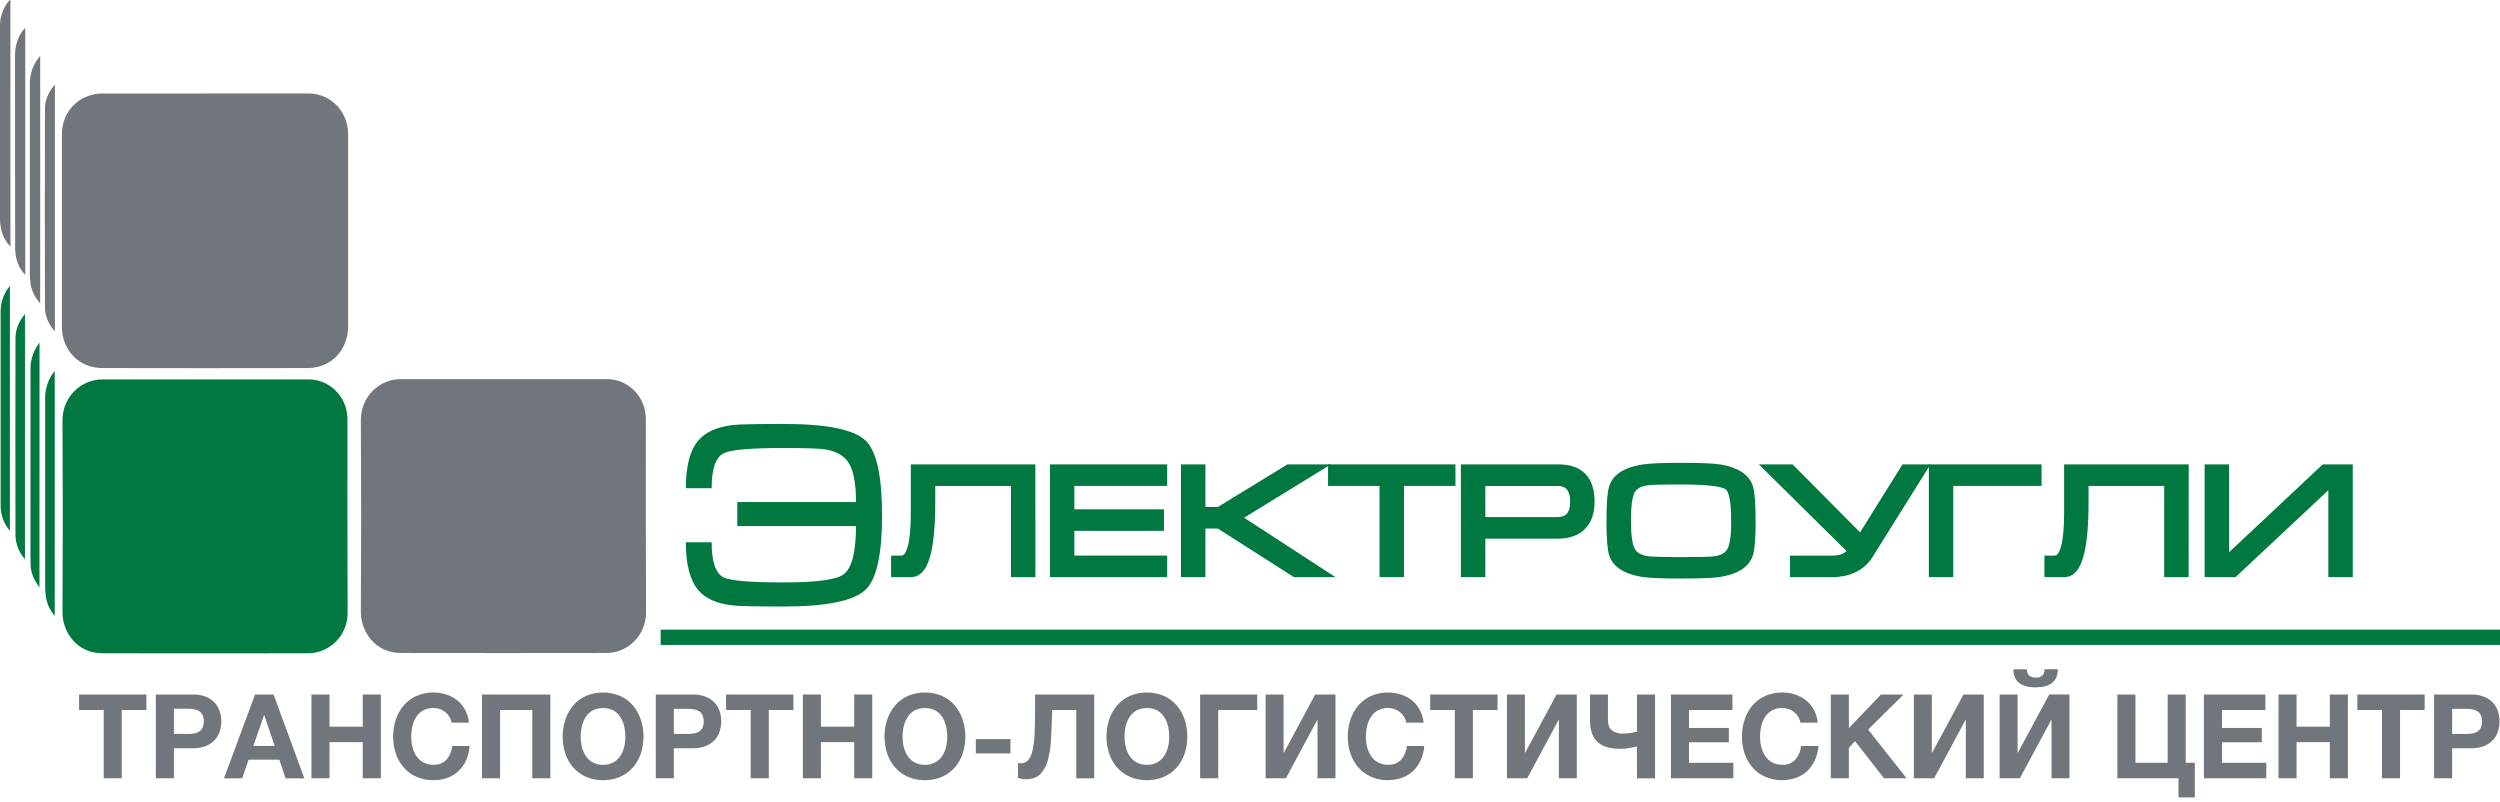 <svg width="346" height="111" viewBox="0 0 346 111" fill="none" xmlns="http://www.w3.org/2000/svg">
<g clip-path="url(#clip0_1408_4649)">
<path d="M28.419 52.51C33.15 52.51 37.879 52.51 42.606 52.51C43.789 52.492 44.945 52.87 45.897 53.586C46.849 54.303 47.543 55.318 47.874 56.476C48.019 57.02 48.09 57.581 48.086 58.144C48.086 67.018 48.064 75.886 48.112 84.768C48.12 85.513 47.982 86.252 47.706 86.941C47.429 87.631 47.02 88.257 46.503 88.783C45.986 89.309 45.37 89.724 44.693 90.004C44.016 90.284 43.291 90.423 42.561 90.412C33.103 90.43 23.645 90.43 14.187 90.412C10.536 90.412 8.633 87.344 8.649 84.751C8.702 75.895 8.702 67.039 8.649 58.182C8.643 57.434 8.783 56.691 9.062 55.998C9.341 55.306 9.753 54.677 10.274 54.149C10.794 53.621 11.413 53.204 12.094 52.923C12.775 52.642 13.504 52.503 14.238 52.513H28.425" fill="#00783F"/>
<path d="M3.453 77.406C2.626 76.48 2.16 75.279 2.141 74.027C2.123 64.965 2.123 55.902 2.141 46.838C2.141 45.605 2.599 44.505 3.456 43.454L3.453 77.406Z" fill="#00783F"/>
<path d="M7.575 51.315V85.212C6.92 84.484 6.494 83.572 6.352 82.595C6.279 82.073 6.246 81.546 6.253 81.02C6.253 72.427 6.253 63.835 6.253 55.242C6.207 53.811 6.684 52.413 7.591 51.32" fill="#00783F"/>
<path d="M1.368 39.534V73.459C0.706 72.691 0.278 71.742 0.136 70.73C0.095 70.374 0.078 70.015 0.086 69.657C0.086 60.899 0.086 52.14 0.086 43.38C0.046 42.246 0.339 41.125 0.929 40.162C1.044 39.982 1.178 39.813 1.376 39.54" fill="#00783F"/>
<path d="M5.463 81.279C4.711 80.299 4.283 79.322 4.237 78.206C4.197 77.21 4.221 76.208 4.219 75.204C4.219 67.197 4.219 59.19 4.219 51.184C4.189 49.82 4.633 48.489 5.471 47.425L5.463 81.279Z" fill="#00783F"/>
<path d="M28.414 12.938C33.145 12.938 37.873 12.938 42.601 12.938C43.849 12.906 45.071 13.315 46.058 14.095C47.046 14.876 47.739 15.979 48.021 17.22C48.132 17.695 48.186 18.182 48.182 18.67C48.192 27.488 48.192 36.305 48.182 45.121C48.182 48.462 45.829 50.932 42.56 50.941C33.102 50.962 23.645 50.962 14.187 50.941C10.929 50.941 8.565 48.484 8.565 45.168C8.565 36.333 8.565 27.498 8.565 18.662C8.565 15.908 10.206 13.768 12.8 13.102C13.285 12.988 13.783 12.935 14.28 12.943C18.991 12.932 23.703 12.932 28.416 12.943" fill="#71757C"/>
<path d="M346 87.14H91.434V89.263H346V87.14Z" fill="#00783F"/>
<path d="M1.44 34.143C0.773 33.441 0.318 32.556 0.131 31.597C0.042 31.155 -0.002 30.705 4.9459e-05 30.254C4.9459e-05 21.367 4.9459e-05 12.473 4.9459e-05 3.573C0.004 2.455 0.345 1.365 0.977 0.45C1.059 0.327 1.148 0.21 1.245 0.098C1.305 0.056 1.371 0.023 1.44 0V34.143Z" fill="#71757C"/>
<path d="M5.562 41.974C4.852 41.226 4.384 40.273 4.224 39.245C4.153 38.761 4.121 38.271 4.13 37.782C4.13 29.097 4.13 20.411 4.13 11.726C4.097 10.514 4.438 9.322 5.107 8.32C5.22 8.153 5.353 8 5.565 7.725L5.562 41.974Z" fill="#71757C"/>
<path d="M3.496 3.838V38.041C2.861 37.386 2.423 36.558 2.236 35.656C2.134 35.14 2.087 34.615 2.096 34.089C2.096 25.333 2.092 16.576 2.083 7.818C2.037 6.55 2.403 5.302 3.124 4.269C3.207 4.152 3.312 4.051 3.499 3.838" fill="#71757C"/>
<path d="M7.594 45.88C6.727 44.865 6.226 43.778 6.223 42.55C6.2 33.392 6.2 24.232 6.223 15.072C6.223 13.836 6.703 12.733 7.594 11.71V45.88Z" fill="#71757C"/>
<path d="M14.353 98.262H10.945V96.12H20.263V98.262H16.853V107.715H14.353V98.262Z" fill="#71757C"/>
<path d="M21.569 96.119H26.698C27.317 96.103 27.934 96.21 28.513 96.436C28.974 96.621 29.389 96.906 29.731 97.271C30.042 97.613 30.275 98.02 30.416 98.464C30.704 99.359 30.704 100.323 30.416 101.218C30.274 101.659 30.041 102.063 29.731 102.403C29.39 102.769 28.974 103.055 28.513 103.241C27.934 103.466 27.317 103.573 26.698 103.557H24.069V107.714H21.569V96.119ZM26.013 101.578C26.29 101.579 26.566 101.557 26.84 101.513C27.087 101.476 27.326 101.391 27.541 101.262C27.748 101.129 27.916 100.941 28.026 100.719C28.147 100.437 28.209 100.132 28.209 99.825C28.209 99.517 28.147 99.213 28.026 98.931C27.913 98.714 27.744 98.532 27.538 98.404C27.323 98.275 27.085 98.19 26.837 98.153C26.564 98.109 26.287 98.087 26.01 98.087H24.069V101.562L26.013 101.578Z" fill="#71757C"/>
<path d="M35.299 96.12H37.863L42.117 107.717H39.52L38.661 105.135H34.407L33.516 107.717H31L35.299 96.12ZM38.011 103.233L36.576 98.977H36.544L35.066 103.233H38.011Z" fill="#71757C"/>
<path d="M43.105 96.12H45.605V100.569H50.206V96.12H52.709V107.715H50.206V102.714H45.605V107.715H43.105V96.12Z" fill="#71757C"/>
<path d="M60.002 107.977C59.193 107.991 58.39 107.833 57.644 107.513C56.977 107.221 56.38 106.786 55.893 106.238C55.407 105.681 55.033 105.032 54.793 104.327C54.533 103.568 54.404 102.768 54.41 101.964C54.404 101.146 54.534 100.333 54.793 99.559C55.031 98.842 55.405 98.18 55.893 97.61C56.378 97.053 56.975 96.609 57.644 96.311C58.955 95.759 60.414 95.69 61.769 96.117C62.313 96.292 62.823 96.565 63.273 96.922C63.719 97.279 64.09 97.724 64.365 98.23C64.66 98.782 64.842 99.389 64.901 100.015H62.492C62.452 99.729 62.354 99.455 62.205 99.209C62.056 98.965 61.868 98.749 61.648 98.568C61.422 98.382 61.165 98.236 60.891 98.137C60.607 98.034 60.308 97.983 60.008 97.984C59.509 97.968 59.015 98.083 58.573 98.317C58.188 98.531 57.86 98.837 57.617 99.209C57.365 99.598 57.184 100.03 57.082 100.484C56.969 100.968 56.912 101.464 56.913 101.961C56.913 102.44 56.969 102.918 57.082 103.383C57.186 103.826 57.367 104.247 57.617 104.625C57.862 104.993 58.19 105.296 58.573 105.509C59.015 105.743 59.509 105.858 60.008 105.842C60.339 105.861 60.67 105.807 60.979 105.683C61.288 105.56 61.568 105.37 61.798 105.127C62.251 104.6 62.527 103.941 62.588 103.244H64.997C64.95 103.927 64.785 104.597 64.51 105.223C64.257 105.782 63.9 106.287 63.458 106.707C63.015 107.123 62.496 107.443 61.929 107.649C61.31 107.871 60.658 107.981 60.002 107.974" fill="#71757C"/>
<path d="M66.708 96.12H76.17V107.715H73.668V98.262H69.208V107.715H66.708V96.12Z" fill="#71757C"/>
<path d="M83.465 107.977C82.656 107.991 81.852 107.833 81.107 107.513C80.439 107.221 79.841 106.786 79.353 106.238C78.867 105.681 78.493 105.032 78.253 104.327C77.993 103.568 77.864 102.768 77.87 101.963C77.864 101.146 77.994 100.333 78.253 99.559C78.491 98.842 78.865 98.18 79.353 97.61C79.838 97.052 80.437 96.609 81.107 96.311C82.615 95.683 84.304 95.683 85.812 96.311C86.485 96.608 87.087 97.051 87.574 97.61C88.062 98.18 88.436 98.842 88.674 99.559C88.933 100.333 89.063 101.146 89.057 101.963C89.063 102.768 88.934 103.568 88.674 104.327C88.434 105.032 88.061 105.681 87.574 106.238C87.084 106.788 86.483 107.223 85.812 107.513C85.069 107.831 84.269 107.989 83.462 107.977M83.462 105.848C83.96 105.863 84.453 105.748 84.894 105.515C85.277 105.301 85.605 104.998 85.85 104.63C86.099 104.252 86.28 103.831 86.385 103.388C86.497 102.923 86.552 102.445 86.551 101.966C86.552 101.469 86.497 100.973 86.385 100.49C86.282 100.036 86.101 99.604 85.85 99.215C85.607 98.843 85.279 98.537 84.894 98.322C84.447 98.103 83.957 97.99 83.461 97.99C82.965 97.99 82.475 98.103 82.027 98.322C81.642 98.536 81.314 98.843 81.072 99.215C80.82 99.604 80.639 100.035 80.536 100.49C80.424 100.973 80.367 101.469 80.368 101.966C80.367 102.445 80.424 102.923 80.536 103.388C80.641 103.831 80.822 104.252 81.072 104.63C81.316 104.999 81.644 105.302 82.027 105.515C82.47 105.749 82.964 105.863 83.462 105.848Z" fill="#71757C"/>
<path d="M90.759 96.119H95.888C96.507 96.103 97.124 96.21 97.702 96.436C98.163 96.621 98.579 96.906 98.92 97.271C99.231 97.613 99.465 98.02 99.606 98.464C99.893 99.359 99.893 100.323 99.606 101.218C99.464 101.659 99.23 102.063 98.92 102.403C98.579 102.769 98.163 103.055 97.702 103.241C97.124 103.466 96.507 103.573 95.888 103.557H93.259V107.714H90.759V96.119ZM95.202 101.578C95.479 101.579 95.756 101.557 96.029 101.513C96.277 101.476 96.515 101.391 96.731 101.262C96.937 101.134 97.105 100.952 97.218 100.735C97.339 100.453 97.401 100.149 97.401 99.841C97.401 99.533 97.339 99.229 97.218 98.947C97.105 98.73 96.937 98.548 96.731 98.42C96.515 98.291 96.277 98.206 96.029 98.169C95.756 98.125 95.479 98.103 95.202 98.104H93.259V101.578H95.202Z" fill="#71757C"/>
<path d="M103.899 98.262H100.491V96.12H109.809V98.262H106.402V107.715H103.899V98.262Z" fill="#71757C"/>
<path d="M111.115 96.12H113.615V100.569H118.219V96.12H120.72V107.715H118.219V102.714H113.615V107.715H111.115V96.12Z" fill="#71757C"/>
<path d="M128.014 107.977C127.204 107.991 126.401 107.833 125.655 107.513C124.988 107.221 124.39 106.786 123.902 106.238C123.415 105.681 123.041 105.032 122.802 104.327C122.542 103.568 122.413 102.768 122.419 101.963C122.413 101.146 122.543 100.333 122.802 99.559C123.04 98.842 123.414 98.18 123.902 97.61C124.387 97.052 124.986 96.609 125.655 96.311C127.164 95.683 128.853 95.683 130.361 96.311C131.034 96.608 131.635 97.051 132.122 97.61C132.611 98.18 132.985 98.842 133.223 99.559C133.482 100.333 133.612 101.146 133.605 101.963C133.612 102.768 133.482 103.568 133.223 104.327C132.983 105.032 132.609 105.681 132.122 106.238C131.633 106.788 131.032 107.223 130.361 107.513C129.618 107.831 128.817 107.989 128.011 107.977M128.011 105.848C128.508 105.863 129.001 105.748 129.443 105.515C129.826 105.301 130.154 104.998 130.399 104.63C130.648 104.252 130.829 103.831 130.934 103.388C131.045 102.923 131.101 102.445 131.1 101.966C131.101 101.469 131.046 100.973 130.934 100.49C130.831 100.036 130.65 99.604 130.399 99.215C130.156 98.843 129.828 98.537 129.443 98.322C128.996 98.103 128.506 97.99 128.01 97.99C127.513 97.99 127.024 98.103 126.576 98.322C126.191 98.536 125.863 98.843 125.621 99.215C125.369 99.604 125.188 100.035 125.085 100.49C124.972 100.973 124.916 101.469 124.917 101.966C124.916 102.445 124.973 102.923 125.085 103.388C125.19 103.831 125.371 104.252 125.621 104.63C125.865 104.999 126.193 105.302 126.576 105.515C127.019 105.749 127.513 105.863 128.011 105.848Z" fill="#71757C"/>
<path d="M139.848 102.291H135.054V104.273H139.848V102.291Z" fill="#71757C"/>
<path d="M141.968 107.845C141.603 107.848 141.24 107.783 140.897 107.652V105.572C140.955 105.598 141.017 105.614 141.079 105.621C141.145 105.631 141.211 105.636 141.278 105.637C141.462 105.643 141.646 105.61 141.817 105.54C141.989 105.47 142.144 105.365 142.273 105.231C142.579 104.869 142.787 104.432 142.878 103.964C143.043 103.233 143.142 102.489 143.173 101.74C143.226 100.83 143.253 99.738 143.253 98.464V96.125H151.441V107.723H148.957V98.262H145.617C145.584 99.605 145.539 100.861 145.48 102.029C145.443 103.06 145.301 104.084 145.057 105.086C144.888 105.841 144.527 106.537 144.011 107.106C143.532 107.599 142.852 107.845 141.971 107.845" fill="#71757C"/>
<path d="M158.732 107.977C157.923 107.991 157.12 107.833 156.374 107.513C155.707 107.221 155.109 106.786 154.621 106.238C154.134 105.681 153.76 105.032 153.521 104.327C153.261 103.568 153.131 102.768 153.138 101.963C153.132 101.146 153.261 100.333 153.521 99.559C153.759 98.842 154.132 98.18 154.621 97.61C155.106 97.052 155.704 96.609 156.374 96.311C157.882 95.683 159.572 95.683 161.08 96.311C161.753 96.608 162.354 97.051 162.841 97.61C163.33 98.18 163.704 98.842 163.941 99.559C164.201 100.333 164.33 101.146 164.324 101.963C164.331 102.768 164.201 103.568 163.941 104.327C163.702 105.032 163.328 105.681 162.841 106.238C162.352 106.788 161.751 107.223 161.08 107.513C160.336 107.831 159.536 107.989 158.73 107.977M158.73 105.848C159.227 105.863 159.72 105.748 160.162 105.515C160.545 105.301 160.872 104.998 161.117 104.63C161.367 104.252 161.548 103.831 161.653 103.388C161.764 102.923 161.82 102.445 161.819 101.966C161.82 101.469 161.764 100.973 161.653 100.49C161.55 100.036 161.369 99.604 161.117 99.215C160.874 98.843 160.546 98.537 160.162 98.322C159.714 98.103 159.225 97.99 158.728 97.99C158.232 97.99 157.742 98.103 157.295 98.322C156.91 98.536 156.582 98.843 156.339 99.215C156.088 99.604 155.906 100.035 155.804 100.49C155.692 100.973 155.637 101.469 155.638 101.966C155.638 102.445 155.694 102.923 155.807 103.388C155.911 103.831 156.092 104.252 156.342 104.63C156.587 104.999 156.914 105.302 157.298 105.515C157.74 105.749 158.234 105.863 158.732 105.848" fill="#71757C"/>
<path d="M166.1 96.12H173.999V98.262H168.6V107.715H166.1V96.12Z" fill="#71757C"/>
<path d="M175.163 96.12H177.647V104.158H177.695L182.026 96.12H184.829V107.715H182.345V99.66H182.297L177.966 107.715H175.163V96.12Z" fill="#71757C"/>
<path d="M192.126 107.977C191.317 107.991 190.514 107.833 189.768 107.513C189.1 107.221 188.502 106.786 188.014 106.238C187.528 105.681 187.154 105.032 186.914 104.327C186.655 103.568 186.525 102.768 186.531 101.964C186.525 101.146 186.655 100.333 186.914 99.559C187.152 98.842 187.526 98.18 188.014 97.61C188.5 97.052 189.098 96.609 189.768 96.311C191.079 95.759 192.537 95.69 193.893 96.117C194.437 96.292 194.946 96.565 195.397 96.922C195.843 97.279 196.214 97.724 196.489 98.23C196.783 98.782 196.965 99.389 197.024 100.015H194.615C194.576 99.729 194.478 99.455 194.329 99.209C194.18 98.965 193.992 98.749 193.772 98.568C193.545 98.382 193.289 98.236 193.015 98.137C192.731 98.034 192.432 97.983 192.131 97.984C191.633 97.968 191.139 98.083 190.697 98.317C190.312 98.531 189.984 98.837 189.741 99.209C189.489 99.598 189.308 100.03 189.206 100.484C189.094 100.968 189.038 101.464 189.04 101.961C189.039 102.44 189.096 102.918 189.208 103.383C189.313 103.826 189.494 104.247 189.744 104.625C189.988 104.993 190.316 105.296 190.699 105.509C191.142 105.743 191.636 105.858 192.134 105.842C192.465 105.861 192.797 105.807 193.106 105.683C193.415 105.56 193.694 105.37 193.925 105.127C194.377 104.6 194.654 103.941 194.714 103.244H197.123C197.073 103.926 196.905 104.594 196.628 105.217C196.376 105.777 196.018 106.281 195.576 106.702C195.134 107.117 194.614 107.437 194.048 107.644C193.429 107.866 192.777 107.976 192.121 107.968" fill="#71757C"/>
<path d="M201.347 98.262H197.939V96.12H207.257V98.262H203.847V107.715H201.347V98.262Z" fill="#71757C"/>
<path d="M208.563 96.12H211.048V104.158H211.096L215.427 96.12H218.229V107.715H215.745V99.66H215.697L211.366 107.715H208.563V96.12Z" fill="#71757C"/>
<path d="M226.546 103.315C226.269 103.38 225.935 103.45 225.542 103.525C225.138 103.602 224.727 103.64 224.316 103.639C223.7 103.648 223.084 103.578 222.485 103.429C221.992 103.309 221.534 103.072 221.147 102.739C220.772 102.401 220.489 101.97 220.325 101.489C220.128 100.879 220.038 100.239 220.057 99.597V96.12H222.541V99.627C222.541 100.331 222.735 100.824 223.122 101.106C223.568 101.405 224.094 101.553 224.627 101.53C225.005 101.531 225.383 101.498 225.756 101.431C226.107 101.366 226.372 101.314 226.559 101.267V96.12H229.059V107.717H226.559L226.546 103.315Z" fill="#71757C"/>
<path d="M231.26 96.12H239.767V98.262H233.76V100.749H239.271V102.73H233.76V105.572H239.892V107.715H231.26V96.12Z" fill="#71757C"/>
<path d="M246.679 107.977C245.869 107.991 245.066 107.833 244.32 107.513C243.653 107.221 243.055 106.786 242.567 106.238C242.08 105.681 241.707 105.032 241.467 104.327C241.207 103.568 241.078 102.768 241.084 101.964C241.078 101.146 241.208 100.333 241.467 99.559C241.705 98.842 242.079 98.18 242.567 97.61C243.052 97.052 243.651 96.609 244.32 96.311C245.631 95.759 247.09 95.69 248.445 96.117C248.99 96.292 249.499 96.565 249.95 96.922C250.396 97.279 250.767 97.724 251.042 98.23C251.336 98.782 251.518 99.389 251.577 100.015H249.168C249.128 99.729 249.031 99.455 248.882 99.209C248.733 98.965 248.544 98.749 248.325 98.568C248.098 98.382 247.842 98.236 247.567 98.137C247.284 98.034 246.985 97.983 246.684 97.984C246.186 97.968 245.692 98.083 245.249 98.317C244.864 98.531 244.536 98.837 244.294 99.209C244.042 99.598 243.861 100.03 243.758 100.484C243.647 100.968 243.591 101.464 243.592 101.961C243.592 102.44 243.649 102.918 243.761 103.383C243.865 103.826 244.047 104.247 244.296 104.625C244.541 104.993 244.869 105.296 245.252 105.509C245.694 105.743 246.188 105.858 246.687 105.842C247.018 105.861 247.349 105.807 247.658 105.683C247.967 105.56 248.247 105.37 248.477 105.127C248.93 104.6 249.206 103.941 249.267 103.244H251.676C251.626 103.926 251.458 104.594 251.181 105.217C250.928 105.777 250.571 106.281 250.129 106.702C249.687 107.117 249.167 107.437 248.601 107.644C247.982 107.866 247.329 107.976 246.673 107.968" fill="#71757C"/>
<path d="M253.384 96.12H255.884V100.765L260.327 96.12H263.451L258.545 100.975L263.879 107.715H260.742L256.73 102.567L255.884 103.492V107.715H253.384V96.12Z" fill="#71757C"/>
<path d="M264.883 96.12H267.367V104.158H267.415L271.749 96.12H274.551V107.715H272.067V99.66H272.019L267.685 107.715H264.883V96.12Z" fill="#71757C"/>
<path d="M276.749 96.119H279.233V104.158H279.281L283.615 96.117H286.415V107.714H283.931V99.659H283.882L279.549 107.714H276.746L276.749 96.119ZM281.733 95.129C279.684 95.129 278.66 94.295 278.66 92.628H280.507C280.508 92.927 280.609 93.216 280.793 93.447C280.917 93.568 281.066 93.659 281.228 93.715C281.39 93.772 281.563 93.791 281.733 93.772C281.905 93.789 282.079 93.77 282.243 93.716C282.408 93.661 282.559 93.573 282.689 93.455C282.786 93.341 282.859 93.209 282.905 93.065C282.951 92.922 282.969 92.77 282.956 92.62H284.803C284.803 94.289 283.779 95.122 281.73 95.12" fill="#71757C"/>
<path d="M301.501 107.715H293.045V96.12H295.545V105.572H300.005V96.12H302.505V105.572H303.763V110.362H301.501V107.715Z" fill="#71757C"/>
<path d="M305.021 96.12H313.528V98.262H307.524V100.749H313.033V102.73H307.524V105.572H313.654V107.715H305.021V96.12Z" fill="#71757C"/>
<path d="M315.343 96.12H317.843V100.569H322.447V96.12H324.947V107.715H322.447V102.714H317.843V107.715H315.343V96.12Z" fill="#71757C"/>
<path d="M329.664 98.262H326.254V96.12H335.572V98.262H332.164V107.715H329.664V98.262Z" fill="#71757C"/>
<path d="M336.878 96.119H342.007C342.626 96.103 343.243 96.21 343.821 96.436C344.282 96.621 344.698 96.906 345.039 97.271C345.35 97.613 345.584 98.02 345.725 98.464C346.012 99.359 346.012 100.323 345.725 101.218C345.583 101.659 345.349 102.063 345.039 102.403C344.698 102.769 344.283 103.055 343.821 103.241C343.243 103.466 342.626 103.573 342.007 103.557H339.378V107.714H336.878V96.119ZM341.321 101.578C341.598 101.579 341.875 101.557 342.148 101.513C342.396 101.476 342.634 101.391 342.85 101.262C343.056 101.134 343.224 100.952 343.337 100.735C343.458 100.453 343.521 100.149 343.521 99.841C343.521 99.533 343.458 99.229 343.337 98.947C343.224 98.73 343.056 98.548 342.85 98.42C342.634 98.291 342.396 98.206 342.148 98.169C341.875 98.125 341.598 98.103 341.321 98.104H339.378V101.578H341.321Z" fill="#71757C"/>
<path d="M69.72 52.469C74.45 52.469 79.179 52.469 83.906 52.469C85.089 52.451 86.246 52.829 87.197 53.545C88.149 54.262 88.844 55.277 89.174 56.435C89.32 56.979 89.391 57.54 89.386 58.103C89.386 66.977 89.364 75.845 89.413 84.727C89.42 85.472 89.281 86.211 89.005 86.901C88.728 87.59 88.318 88.216 87.8 88.742C87.282 89.268 86.667 89.683 85.989 89.962C85.312 90.241 84.586 90.379 83.856 90.369C74.398 90.387 64.94 90.387 55.482 90.369C51.831 90.369 49.928 87.301 49.944 84.708C49.997 75.851 49.997 66.995 49.944 58.139C49.937 57.39 50.078 56.647 50.357 55.955C50.636 55.262 51.048 54.633 51.569 54.105C52.089 53.577 52.708 53.16 53.389 52.88C54.069 52.599 54.798 52.459 55.533 52.469H69.72Z" fill="#71757C"/>
<path d="M122.078 71.338C122.078 76.703 121.327 80.118 119.826 81.585C118.202 83.157 114.411 83.943 108.453 83.943C104.568 83.943 102.204 83.89 101.362 83.785C99.183 83.534 97.611 82.831 96.645 81.678C95.494 80.317 94.919 78.106 94.919 75.045H98.49C98.49 77.733 99.044 79.358 100.152 79.92C101.096 80.378 103.857 80.608 108.434 80.608C112.949 80.608 115.709 80.244 116.716 79.516C117.885 78.684 118.469 76.45 118.469 72.812H102.042V69.485H118.472C118.472 66.917 118.123 65.091 117.425 64.007C116.788 63.026 115.69 62.421 114.13 62.192C113.391 62.066 111.493 62.003 108.434 62.003C103.878 62.003 101.128 62.243 100.184 62.721C99.055 63.267 98.49 64.882 98.49 67.566H94.919C94.919 64.527 95.494 62.327 96.645 60.966C97.611 59.814 99.183 59.102 101.362 58.829C102.226 58.725 104.589 58.673 108.453 58.673C114.433 58.673 118.224 59.449 119.826 60.999C121.325 62.465 122.076 65.913 122.078 71.341" fill="#00783F"/>
<path d="M142.801 79.371H140.419V66.75H128.938V69.493C128.938 76.078 128.005 79.371 126.138 79.371H123.828V77.392H124.765C125.959 77.392 126.556 75.249 126.556 70.962V64.771H142.798L142.801 79.371Z" fill="#00783F"/>
<path d="M142.801 79.371H140.419V66.75H128.938V69.493C128.938 76.078 128.005 79.371 126.138 79.371H123.828V77.392H124.765C125.959 77.392 126.556 75.249 126.556 70.962V64.771H142.798L142.801 79.371Z" stroke="#00783F" stroke-miterlimit="10"/>
<path d="M161.037 79.371H145.812V64.771H161.037V66.75H148.194V70.989H160.59V72.968H148.194V77.392H161.037V79.371Z" fill="#00783F"/>
<path d="M161.037 79.371H145.812V64.771H161.037V66.75H148.194V70.989H160.59V72.968H148.194V77.392H161.037V79.371Z" stroke="#00783F" stroke-miterlimit="10"/>
<path d="M183.135 79.371H179.216L168.693 72.651H166.33V79.371H163.95V64.771H166.33V70.669H168.693L178.319 64.771H182.425L171.247 71.641L183.135 79.371Z" fill="#00783F"/>
<path d="M183.135 79.371H179.216L168.693 72.651H166.33V79.371H163.95V64.771H166.33V70.669H168.693L178.319 64.771H182.425L171.247 71.641L183.135 79.371Z" stroke="#00783F" stroke-miterlimit="10"/>
<path d="M200.934 66.75H193.809V79.371H191.429V66.75H184.304V64.771H200.934V66.75Z" fill="#00783F"/>
<path d="M200.934 66.75H193.809V79.371H191.429V66.75H184.304V64.771H200.934V66.75Z" stroke="#00783F" stroke-miterlimit="10"/>
<path d="M220.192 69.438C220.192 70.871 219.819 71.985 219.073 72.782C218.286 73.628 217.119 74.051 215.572 74.051H205.068V79.374H202.686V64.771H215.673C218.686 64.771 220.192 66.327 220.192 69.438ZM217.809 69.438C217.809 67.651 217.056 66.758 215.55 66.758H205.068V72.059H215.572C217.063 72.059 217.81 71.178 217.812 69.417" fill="#00783F"/>
<path d="M220.192 69.438C220.192 70.871 219.819 71.985 219.073 72.782C218.286 73.628 217.119 74.051 215.572 74.051H205.068V79.374H202.686V64.771H215.673C218.686 64.771 220.192 66.327 220.192 69.438ZM217.809 69.438C217.809 67.651 217.056 66.758 215.55 66.758H205.068V72.059H215.572C217.063 72.059 217.809 71.182 217.809 69.427V69.438Z" stroke="#00783F" stroke-miterlimit="10"/>
<path d="M242.479 72.089C242.479 74.455 242.357 76.001 242.112 76.729C241.664 78.1 240.307 78.971 238.041 79.344C237.149 79.493 235.357 79.568 232.666 79.568C230.019 79.568 228.228 79.493 227.291 79.344C225.01 78.958 223.647 78.093 223.201 76.748C222.956 76.02 222.834 74.465 222.834 72.081C222.834 69.697 222.956 68.141 223.201 67.413C223.649 66.045 225.006 65.173 227.272 64.799C228.209 64.637 230.007 64.556 232.666 64.556C235.325 64.556 237.116 64.63 238.041 64.779C240.307 65.165 241.664 66.037 242.112 67.394C242.357 68.122 242.479 69.684 242.479 72.081M240.097 72.081C240.097 69.39 239.785 67.808 239.162 67.337C238.484 66.804 236.316 66.537 232.658 66.537C230.042 66.537 228.469 66.581 227.941 66.668C226.844 66.817 226.116 67.258 225.757 67.989C225.398 68.721 225.22 70.086 225.222 72.084C225.222 74.043 225.408 75.389 225.781 76.121C226.154 76.852 226.889 77.299 227.987 77.461C228.522 77.548 230.081 77.592 232.663 77.592C235.245 77.592 236.804 77.555 237.339 77.48C238.437 77.318 239.172 76.875 239.545 76.151C239.918 75.426 240.105 74.071 240.105 72.084" fill="#00783F"/>
<path d="M242.479 72.089C242.479 74.455 242.357 76.001 242.112 76.729C241.664 78.1 240.307 78.971 238.041 79.344C237.149 79.493 235.357 79.568 232.666 79.568C230.019 79.568 228.228 79.493 227.291 79.344C225.01 78.958 223.647 78.093 223.201 76.748C222.956 76.02 222.834 74.465 222.834 72.081C222.834 69.697 222.956 68.141 223.201 67.413C223.649 66.045 225.006 65.173 227.272 64.799C228.209 64.637 230.007 64.556 232.666 64.556C235.325 64.556 237.116 64.63 238.041 64.779C240.307 65.165 241.664 66.037 242.112 67.394C242.357 68.139 242.479 69.704 242.479 72.089ZM240.097 72.089C240.097 69.398 239.785 67.817 239.162 67.345C238.484 66.812 236.316 66.546 232.658 66.546C230.042 66.546 228.469 66.589 227.941 66.677C226.844 66.826 226.116 67.266 225.757 67.998C225.398 68.729 225.22 70.094 225.222 72.092C225.222 74.052 225.408 75.397 225.781 76.129C226.154 76.86 226.889 77.307 227.987 77.469C228.522 77.556 230.081 77.6 232.663 77.6C235.245 77.6 236.804 77.563 237.339 77.488C238.437 77.326 239.172 76.883 239.545 76.159C239.918 75.435 240.105 74.078 240.107 72.089H240.097Z" stroke="#00783F" stroke-miterlimit="10"/>
<path d="M266.275 64.771L258.764 76.781C257.693 78.511 255.916 79.377 253.432 79.377H248.242V77.398H253.534C254.863 77.398 255.755 77 256.21 76.205L244.639 64.771H247.888L257.525 74.485L263.58 64.771H266.275Z" fill="#00783F"/>
<path d="M266.275 64.771L258.764 76.781C257.693 78.511 255.916 79.377 253.432 79.377H248.242V77.398H253.534C254.863 77.398 255.755 77 256.21 76.205L244.639 64.771H247.888L257.525 74.485L263.58 64.771H266.275Z" stroke="#00783F" stroke-miterlimit="10"/>
<path d="M282.052 66.75H269.837V79.371H267.455V64.771H282.052V66.75Z" fill="#00783F"/>
<path d="M282.052 66.75H269.837V79.371H267.455V64.771H282.052V66.75Z" stroke="#00783F" stroke-miterlimit="10"/>
<path d="M302.406 79.371H300.024V66.75H288.556V69.493C288.556 76.078 287.623 79.371 285.756 79.371H283.446V77.392H284.383C285.577 77.392 286.174 75.249 286.174 70.962V64.771H302.417L302.406 79.371Z" fill="#00783F"/>
<path d="M302.406 79.371H300.024V66.75H288.556V69.493C288.556 76.078 287.623 79.371 285.756 79.371H283.446V77.392H284.383C285.577 77.392 286.174 75.249 286.174 70.962V64.771H302.417L302.406 79.371Z" stroke="#00783F" stroke-miterlimit="10"/>
<path d="M325.121 79.371H322.742V66.693L309.205 79.371H305.621V64.771H308.003V77.586L321.66 64.771H325.121V79.371Z" fill="#00783F"/>
<path d="M325.121 79.371H322.742V66.693L309.205 79.371H305.621V64.771H308.003V77.586L321.66 64.771H325.121V79.371Z" stroke="#00783F" stroke-miterlimit="10"/>
</g>
<defs>
<clipPath id="clip0_1408_4649">
<rect width="346" height="110.362" fill="white"/>
</clipPath>
</defs>
</svg>
